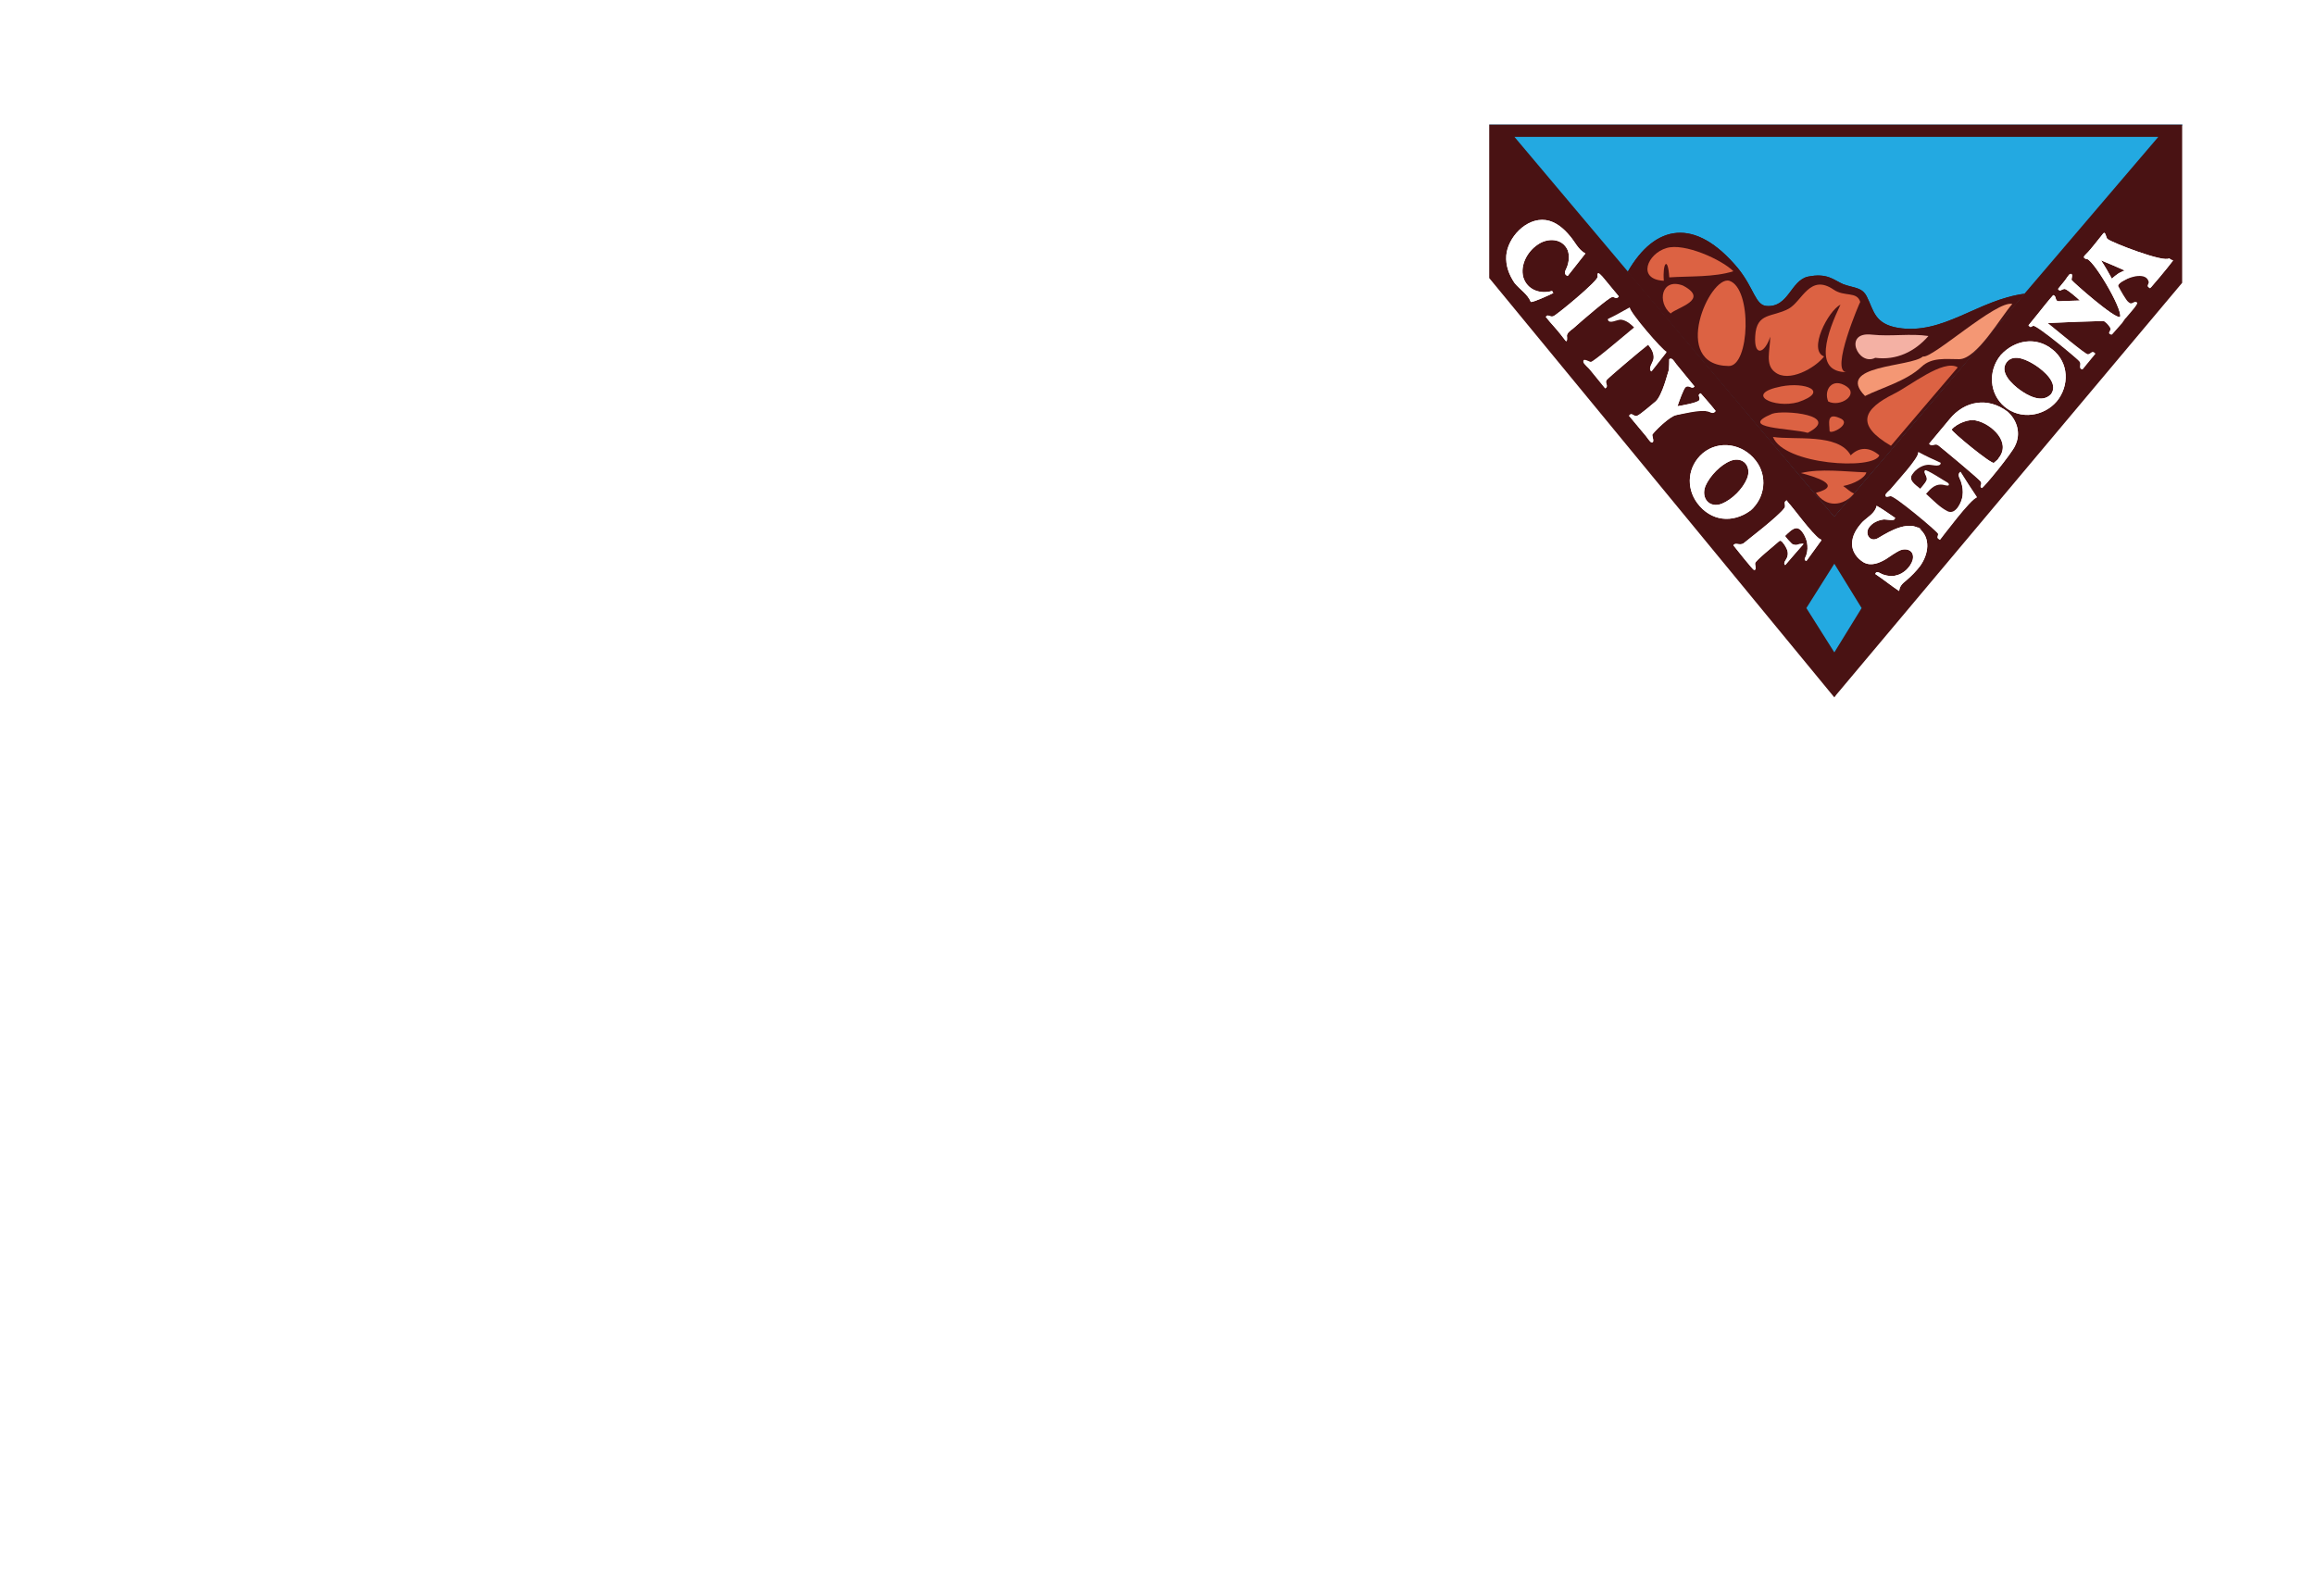 <svg width="580" height="400" xmlns="http://www.w3.org/2000/svg">
 <!-- Created with SVG Editor - http://github.com/mzalive/SVG Editor/ -->

 <g>
  <title>background</title>
  <rect fill="#fff" id="canvas_background" height="402" width="582" y="-1" x="-1"/>
  <g display="none" overflow="visible" y="0" x="0" height="100%" width="100%" id="canvasGrid">
   <rect fill="url(#gridpattern)" stroke-width="0" y="0" x="0" height="100%" width="100%"/>
  </g>
 </g>
 <g>
  <title>Layer 1</title>
  <g id="svg_50">
   <path id="svg_4" fill="#23A9E1" d="m373.11,31.233l86.462,100.987l87.317,-100.987l-173.779,0z"/>
   <path id="svg_5" fill="#491213" d="m460.085,31.233l-86.975,0l0,38.447l86.462,105.088l0.513,-0.683l86.633,-103.208l0,-39.643l-86.633,0zm0,97.569l-0.513,0.683l-80.14,-95.177l80.653,0l80.653,0l-80.653,94.494z"/>
   <path id="svg_6" fill="#491213" d="m459.573,129.486l0.513,-0.683l47.161,-55.192c-11.79,1.538 -20.334,10.423 -31.783,8.544c-5.81,-1.025 -5.981,-4.272 -7.689,-7.689c-1.196,-2.563 -3.247,-2.221 -5.981,-3.247c-2.392,-1.025 -3.93,-2.905 -8.885,-1.88c-4.272,1.025 -4.784,7.689 -10.252,7.348c-2.905,-0.171 -3.076,-4.272 -7.177,-9.398c-10.765,-12.986 -20.847,-11.107 -27.682,0.854l51.775,61.344z"/>
   <path id="svg_7" fill="white" d="m412.924,86.254c0.854,1.025 1.538,2.221 1.367,3.588c-0.171,1.025 -1.538,2.563 -0.513,3.076c1.196,-1.538 2.563,-3.247 3.759,-4.784c-1.025,-0.342 -9.227,-9.911 -9.227,-11.107c-1.88,1.025 -3.588,2.05 -5.468,2.905c0.342,1.196 2.221,0 3.247,0c1.367,0.171 2.392,1.025 3.417,2.05c-2.905,2.392 -10.082,8.544 -10.936,8.715c-0.342,0 -1.88,-1.025 -1.88,-0.171c0,0.513 1.538,1.709 1.709,2.05c1.196,1.538 2.563,3.076 3.759,4.614c1.025,-0.513 -0.171,-1.196 0.342,-2.05c0.513,-0.513 8.373,-7.177 10.423,-8.885z"/>
   <path id="svg_8" fill="white" d="m403.868,74.464c0.683,-0.171 1.025,0.683 1.709,-0.171c-1.367,-1.709 -2.734,-3.247 -4.101,-4.955c-0.683,-0.683 -1.367,-1.538 -1.196,0c0.171,1.025 -10.423,9.74 -11.107,9.911c-0.854,0.342 -1.367,-0.683 -1.88,0.171c1.196,1.538 2.563,2.905 3.759,4.443c0.342,0.513 0.854,1.025 1.196,1.538c0.513,0.513 0.342,-1.196 0.342,-1.025c-0.171,-0.854 0.854,-1.538 1.538,-2.05c2.563,-2.392 9.056,-7.86 9.74,-7.86z"/>
   <path id="svg_9" fill="white" d="m388.831,72.926c-3.076,0.854 -6.151,-0.342 -7.177,-3.417c-0.854,-3.076 1.025,-6.493 3.588,-8.202c2.392,-1.709 6.151,-1.709 7.518,1.367c0.513,1.367 0.342,2.905 -0.171,4.272c-0.342,0.854 -1.025,1.709 0.171,2.221c1.538,-1.88 2.905,-3.759 4.443,-5.639c-1.88,-1.025 -2.563,-2.905 -3.93,-4.443c-1.538,-1.88 -3.588,-3.588 -5.981,-3.93c-4.955,-0.683 -9.569,4.443 -9.911,8.885c-0.171,2.563 0.683,4.784 2.05,6.835c1.367,1.709 3.247,2.734 4.101,4.784c0.513,0.171 4.614,-1.709 5.639,-2.221c-0.171,-0.171 -0.171,-0.513 -0.342,-0.513c-1.196,0.342 0,0 0,0z"/>
   <path id="svg_10" fill="white" d="m455.984,135.124c-2.05,-1.367 -6.835,-8.031 -7.86,-9.056c-0.171,-0.171 -0.342,-0.513 -0.513,-0.683c0,0 -0.513,0.342 -0.342,0.342c-0.342,0.171 0.171,1.025 -0.171,1.538c-1.367,2.05 -9.911,8.544 -10.252,8.885c-1.025,0.683 -2.05,-0.342 -2.563,0.513c1.196,1.538 4.784,5.981 5.126,6.151c0.854,0.171 0.171,-1.367 0.342,-1.709c0.171,-0.683 4.443,-4.101 5.981,-5.468c0.513,-0.513 1.196,0.683 1.538,1.196c0.513,0.854 0.854,1.709 0.513,2.734c-0.171,0.683 -1.196,1.538 -0.513,2.05c1.025,-1.196 4.101,-4.784 4.443,-5.126c0.513,-0.513 -1.025,0 -0.854,-0.171c-0.683,0.342 -1.196,0.342 -1.88,0c-0.171,-0.171 -1.88,-1.88 -1.709,-2.05c0.683,-0.683 1.709,-1.709 2.563,-1.88c1.538,-0.342 2.734,2.563 2.905,3.588c0.171,1.025 0.171,2.05 -0.171,3.076c-0.171,0.683 -0.854,1.196 0,1.538c1.196,-1.709 2.392,-3.247 3.588,-4.955c0.342,-0.342 0,-0.513 -0.171,-0.513c-0.171,-0.171 0.342,0 0,0z"/>
   <path id="svg_11" fill="white" d="m438.555,127.948c3.759,-3.247 4.272,-8.715 1.367,-12.474c-3.247,-4.272 -9.227,-5.297 -13.328,-1.88c-3.759,3.247 -4.272,8.544 -1.367,12.474c3.417,4.614 8.885,5.126 13.328,1.88c2.05,-1.538 -0.171,0.171 0,0zm-0.854,-8.031c-1.025,2.563 -3.759,5.297 -6.322,6.322c-3.076,1.196 -5.297,-1.367 -4.101,-4.443c1.025,-2.563 3.759,-5.297 6.322,-6.322c3.247,-1.196 5.297,1.538 4.101,4.443c-0.513,1.538 0.171,-0.342 0,0z"/>
   <path id="svg_12" fill="white" d="m427.619,103c0.854,0.171 1.538,1.025 2.221,0c-1.196,-1.538 -2.563,-3.076 -3.759,-4.443c-1.025,0.513 0,0.854 -0.342,1.709c-0.342,0.683 -4.443,1.367 -5.468,1.538c0.342,-1.025 1.538,-4.443 2.05,-4.784c0.854,-0.683 1.538,0.683 2.221,-0.171c-1.538,-1.88 -3.076,-3.759 -4.614,-5.639c-0.513,-0.683 -1.025,-1.709 -1.709,-1.196c0,0 0,2.563 -0.171,2.905c-0.171,0.342 -1.538,6.151 -3.247,7.689c-0.854,0.683 -3.759,3.247 -4.614,3.588c-0.854,0.342 -1.367,-1.025 -2.05,0c1.367,1.709 2.905,3.417 4.272,5.126c0.171,0.171 1.025,1.538 1.367,1.538c0.854,0.171 0.171,-1.538 0.171,-1.88c0.342,-0.683 4.272,-4.614 5.981,-4.955c2.05,-0.513 5.126,-1.367 7.689,-1.025c0.513,0.171 -0.683,0 0,0z"/>
   <path id="svg_13" fill="white" d="m491.355,120.771c0.342,1.025 0.513,2.221 0.342,3.417c-0.171,1.538 -1.709,4.955 -3.759,3.93c-2.05,-1.025 -3.759,-2.905 -5.468,-4.443c1.367,-1.538 2.563,-2.905 4.955,-2.221c0.683,0.171 1.196,0 0.513,-0.513c-0.683,-0.342 -5.297,-3.417 -5.639,-3.076c-0.513,0.513 0.854,1.538 0.342,2.563c-0.342,0.683 -1.025,1.367 -1.538,2.05c-1.196,-1.025 -3.247,-2.221 -1.88,-3.93c0.854,-1.196 2.221,-2.05 3.588,-2.221c1.025,-0.171 3.076,0.683 3.417,-0.342c-1.88,-0.854 -3.759,-1.709 -5.639,-2.734c0.342,1.367 -5.639,7.689 -7.006,9.398c-0.171,0.171 -1.196,1.025 -1.196,1.367c0,0.683 1.025,0.171 1.196,0.171c0.854,-0.342 11.619,8.715 11.961,9.398c0.171,0.513 -0.342,1.025 0,1.196c0,0 0.342,0.342 0.513,0.342c0.683,-0.854 7.689,-10.252 9.227,-10.594c-1.367,-2.05 -2.734,-4.101 -4.101,-6.322c-1.025,0.683 0,1.88 0.171,2.563z"/>
   <path id="svg_14" fill="white" d="m480.761,132.39c-3.588,-2.221 -9.569,2.221 -10.423,2.563c-1.709,0.854 -3.076,-0.854 -2.221,-2.563c0.854,-1.367 2.392,-2.05 3.93,-2.221c0.513,0 2.392,0.342 2.563,0c0.171,-0.342 0.342,-0.342 0,-0.513c-1.538,-1.025 -2.905,-2.05 -4.443,-2.905c-0.342,1.88 -2.392,2.905 -3.588,4.101c-1.367,1.538 -2.563,3.247 -2.563,5.468c0,1.88 1.196,3.588 2.905,4.614c1.88,1.025 3.93,0.171 5.639,-0.854c1.025,-0.683 2.221,-1.538 3.247,-2.05c1.709,-0.854 3.93,-0.171 3.417,2.221c-0.513,1.88 -2.392,3.588 -4.101,3.93c-1.025,0.342 -2.221,0.171 -3.247,-0.171c-0.683,-0.171 -1.709,-1.196 -2.05,-0.171c2.05,1.367 3.93,2.905 5.981,4.272c0.171,-1.367 0.854,-1.88 1.88,-2.734c1.196,-1.025 2.392,-2.221 3.417,-3.588c2.05,-2.905 2.734,-7.006 -0.342,-9.398z"/>
   <path id="svg_15" fill="white" d="m480.761,132.39c1.709,0.854 -1.025,-0.854 0,0l0,0z"/>
   <path id="svg_16" fill="white" d="m543.472,64.724c-1.196,1.196 -14.353,-3.93 -15.379,-4.784c-0.513,-0.171 -0.513,-2.221 -1.196,-1.367c-0.683,0.854 -1.367,1.709 -2.05,2.563c-0.683,0.854 -1.367,1.709 -2.221,2.563c-0.513,0.513 -0.854,0.854 0,1.196c1.367,-0.683 9.227,12.474 8.544,14.524c-1.196,0.683 -11.79,-8.715 -12.132,-9.227c-0.171,-0.171 0.513,-1.709 -0.342,-1.538c-0.342,0 -1.196,1.538 -1.538,1.88c-0.513,0.683 -1.025,1.196 -1.538,1.88c0.513,0.854 0.854,0 1.709,0c0.683,0.171 3.076,2.221 3.759,2.905c-1.196,0 -4.614,0.171 -4.955,0.171c-1.538,0.171 -0.683,-1.196 -1.709,-1.538c-1.367,1.538 -2.563,3.076 -3.93,4.784c-0.683,0.854 -1.538,1.88 -2.221,2.734c-0.171,0.171 0,0 0.171,0.171c0.513,0.513 0.171,0.342 1.025,0c0.854,-0.342 11.278,8.373 11.619,8.885c0.683,0.854 -0.342,1.709 0.683,2.05c1.025,-1.196 2.05,-2.563 3.076,-3.759c0.171,-0.171 0.171,-0.171 0,-0.342c-0.683,-0.683 -0.854,0.342 -1.709,0.342c-0.854,-0.171 -7.518,-5.81 -10.082,-7.86c3.076,-0.171 12.474,-0.513 14.012,-0.513c0.513,0 1.88,1.538 1.88,2.05c-0.171,0.683 -0.854,1.025 0.171,1.367c0.854,-1.025 1.709,-1.88 2.563,-2.905l0.342,-0.513c0.171,-0.171 0.171,-0.171 0.342,-0.513l0.342,-0.342c0.683,-0.854 3.076,-3.417 2.734,-3.759c-0.854,-0.683 -1.196,0.854 -2.221,-0.171c-0.513,-0.342 -2.05,-3.076 -2.392,-3.759c-0.513,-0.683 1.025,-1.538 1.709,-1.88c1.367,-0.854 5.468,-2.05 5.981,0.513c0,0.513 -0.513,0.854 -0.171,1.196c0,0 0.342,0.342 0.513,0.342c0.342,-0.342 4.101,-4.784 5.639,-6.835c-0.683,-0.171 -0.854,-0.342 -1.025,-0.513zm-12.645,3.759c0.171,-0.171 0.342,-0.171 0,0c-0.513,0.342 -1.196,0.854 -1.709,1.367c-0.854,-1.538 -1.709,-3.076 -2.734,-4.614c2.05,0.854 4.101,1.709 5.981,2.563c-0.342,0 -0.854,0.342 -1.538,0.683z"/>
   <path id="svg_17" fill="white" d="m514.253,87.621c-4.101,-3.417 -9.569,-2.392 -12.986,1.367c-3.247,3.93 -2.905,9.74 1.025,12.986c3.93,3.247 9.74,2.392 12.986,-1.367c3.247,-3.93 3.076,-9.74 -1.025,-12.986zm-0.513,11.278c-2.221,2.221 -5.81,0.171 -7.689,-1.196c-1.88,-1.367 -5.297,-4.443 -3.247,-7.006c1.88,-2.221 5.297,-0.342 7.177,0.854c2.05,1.367 5.81,4.443 3.93,7.177c0.171,-0.171 0.171,-0.171 -0.171,0.171z"/>
   <path id="svg_18" fill="white" d="m514.253,87.621c2.05,1.709 -0.513,-0.342 0,0l0,0z"/>
   <path id="svg_19" fill="white" d="m513.74,98.899c0.171,-0.171 0.171,-0.171 0.171,-0.171c-0.171,0.171 -0.171,0.171 -0.171,0.171z"/>
   <path id="svg_20" fill="white" d="m502.975,103.171c0.171,0.171 0.513,0.342 0,0c-4.955,-3.759 -10.765,-2.734 -14.524,1.88c-1.709,2.05 -3.417,4.101 -5.126,6.151c0.683,0.854 1.367,-0.171 2.221,0.342c0.683,0.513 10.594,8.715 10.765,9.227c0.342,0.854 -0.513,0.854 0.171,1.538c0.342,0.171 7.689,-8.885 8.373,-10.594c1.538,-3.076 0.513,-6.493 -1.88,-8.544zm-2.221,11.619c-0.342,0.513 0,0.171 -1.196,1.196c-0.513,0.513 -10.936,-8.031 -10.594,-8.373c1.367,-1.538 4.443,-2.734 6.151,-2.221c3.759,0.683 8.885,5.297 5.639,9.398z"/>
   <path id="svg_21" fill="#491213" d="m459.573,129.486l0.513,-0.683l47.161,-55.192c-11.79,1.538 -20.334,10.423 -31.783,8.544c-5.81,-1.025 -5.981,-4.272 -7.689,-7.689c-1.196,-2.563 -3.247,-2.221 -5.981,-3.247c-2.392,-1.025 -3.93,-2.905 -8.885,-1.88c-4.272,1.025 -4.784,7.689 -10.252,7.348c-2.905,-0.171 -3.076,-4.272 -7.177,-9.398c-10.765,-12.986 -20.847,-11.107 -27.682,0.854l51.775,61.344z"/>
   <path id="svg_22" fill="#23A9E1" d="m452.567,152.383l7.006,-11.107l6.835,11.107l-6.835,11.107l-7.006,-11.107z"/>
   <path id="svg_23" fill="white" d="m412.924,86.425c0.854,1.025 1.538,2.221 1.367,3.588c-0.171,1.025 -1.538,2.734 -0.513,3.076c1.196,-1.538 2.563,-3.247 3.759,-4.784c-1.025,-0.342 -9.227,-9.911 -9.227,-11.107c-1.88,1.025 -3.588,2.05 -5.468,2.905c0.342,1.196 2.221,0 3.247,0c1.367,0.171 2.392,1.025 3.417,2.05c-2.905,2.392 -10.082,8.544 -10.936,8.715c-0.342,0 -1.88,-1.025 -1.88,-0.171c0,0.513 1.538,1.709 1.709,2.05c1.196,1.538 2.563,3.076 3.759,4.614c1.025,-0.513 -0.171,-1.196 0.342,-2.05c0.513,-0.683 8.373,-7.348 10.423,-8.885z"/>
   <path id="svg_24" fill="white" d="m403.868,74.464c0.683,-0.171 1.025,0.683 1.709,-0.171c-1.367,-1.709 -2.734,-3.247 -4.101,-4.955c-0.683,-0.683 -1.367,-1.538 -1.196,0c0.171,1.025 -10.423,9.74 -11.107,9.911c-0.854,0.342 -1.367,-0.683 -1.88,0.171c1.196,1.538 2.563,2.905 3.759,4.443c0.342,0.513 0.854,1.025 1.196,1.538c0.513,0.513 0.342,-1.196 0.342,-1.025c-0.171,-0.854 0.854,-1.538 1.538,-2.05c2.563,-2.221 9.056,-7.86 9.74,-7.86z"/>
   <path id="svg_25" fill="white" d="m388.831,72.926c-3.076,0.854 -6.322,-0.342 -7.177,-3.417c-0.854,-3.076 1.025,-6.493 3.588,-8.202c2.392,-1.709 6.151,-1.709 7.518,1.367c0.513,1.367 0.342,2.905 -0.171,4.272c-0.342,0.854 -1.025,1.709 0.171,2.221c1.538,-1.88 2.905,-3.759 4.443,-5.639c-1.88,-1.025 -2.563,-2.905 -3.93,-4.443c-1.538,-1.88 -3.588,-3.588 -5.981,-3.93c-4.955,-0.683 -9.569,4.443 -9.911,8.885c-0.171,2.563 0.683,4.784 2.05,6.835c1.367,1.709 3.247,2.734 4.101,4.784c0.513,0.171 4.614,-1.709 5.639,-2.221c-0.171,-0.171 -0.171,-0.342 -0.342,-0.513c-1.196,0.342 0,0 0,0z"/>
   <path id="svg_26" fill="white" d="m455.984,135.124c-2.05,-1.367 -6.835,-8.031 -7.86,-9.056c-0.171,-0.171 -0.342,-0.513 -0.513,-0.683c0,0 -0.513,0.342 -0.342,0.342c-0.342,0.171 0.171,1.025 -0.171,1.538c-1.367,2.05 -9.911,8.544 -10.252,8.885c-1.025,0.683 -2.05,-0.342 -2.563,0.513c1.196,1.538 4.784,5.981 5.126,6.151c0.854,0.171 0.171,-1.367 0.342,-1.709c0.171,-0.683 4.443,-4.101 5.981,-5.468c0.513,-0.513 1.196,0.683 1.538,1.196c0.513,0.854 0.854,1.709 0.513,2.734c-0.171,0.683 -1.196,1.538 -0.513,2.05c1.025,-1.196 4.101,-4.784 4.443,-5.126c0.513,-0.513 -1.025,0 -0.854,-0.171c-0.683,0.342 -1.196,0.342 -1.88,0c-0.171,-0.171 -1.88,-1.88 -1.709,-2.05c0.683,-0.683 1.709,-1.709 2.563,-1.88c1.538,-0.342 2.734,2.563 2.905,3.588c0.171,1.025 0.171,2.05 -0.171,3.076c-0.171,0.683 -0.854,1.196 0,1.538c1.196,-1.709 2.392,-3.247 3.588,-4.955c0.342,-0.342 0,-0.513 -0.171,-0.513c-0.171,-0.171 0.342,0 0,0z"/>
   <path id="svg_27" fill="white" d="m438.555,127.948c3.759,-3.247 4.272,-8.715 1.367,-12.474c-3.247,-4.272 -9.227,-5.297 -13.328,-1.88c-3.759,3.247 -4.272,8.544 -1.367,12.474c3.417,4.614 8.885,5.126 13.328,1.88c2.05,-1.538 -0.171,0.171 0,0zm-0.854,-8.031c-1.025,2.563 -3.759,5.297 -6.322,6.322c-3.076,1.196 -5.297,-1.367 -4.101,-4.443c1.196,-2.563 3.759,-5.297 6.322,-6.322c3.247,-1.196 5.297,1.538 4.101,4.443c-0.683,1.538 0.171,-0.342 0,0z"/>
   <path id="svg_28" fill="white" d="m427.619,103c0.854,0.171 1.538,0.854 2.221,0c-1.196,-1.538 -2.563,-3.076 -3.759,-4.443c-1.025,0.513 0,0.854 -0.342,1.709c-0.342,0.683 -4.443,1.367 -5.468,1.538c0.342,-1.025 1.538,-4.443 2.05,-4.784c0.854,-0.683 1.538,0.683 2.221,-0.171c-1.538,-1.88 -3.076,-3.759 -4.614,-5.639c-0.513,-0.683 -1.025,-1.709 -1.709,-1.196c0,0 0,2.563 -0.171,2.905c-0.171,0.342 -1.538,6.151 -3.247,7.689c-0.854,0.683 -3.759,3.247 -4.614,3.588c-0.854,0.342 -1.367,-1.025 -2.05,0c1.367,1.709 2.905,3.417 4.272,5.126c0.171,0.171 1.025,1.538 1.367,1.538c0.854,0.171 0.171,-1.538 0.171,-1.88c0.342,-0.683 4.272,-4.614 5.981,-4.955c2.05,-0.342 5.126,-1.196 7.689,-1.025c0.513,0.171 -0.683,0 0,0z"/>
   <path id="svg_29" fill="#DC6243" d="m416.854,70.363c-6.835,-0.342 -4.101,-6.835 0.683,-8.202c4.443,-1.367 13.841,2.905 16.746,5.81c-4.784,1.538 -10.936,1.196 -16.062,1.538c-0.342,-5.468 -1.709,-3.588 -1.367,0.854z"/>
   <path id="svg_30" fill="#DC6243" d="m418.563,78.565c-3.417,-2.734 -2.392,-9.056 3.076,-7.006c6.835,3.588 -1.538,5.468 -3.076,7.006z"/>
   <path id="svg_31" fill="#DC6243" d="m433.087,91.722c-14.695,-0.171 -4.784,-22.726 0.171,-21.359c5.81,1.88 5.126,21.53 -0.171,21.359z"/>
   <path id="svg_32" fill="#DC6243" d="m443.511,84.375c-1.367,4.272 -4.101,5.126 -3.759,-0.171c0.342,-5.981 4.272,-4.614 8.373,-6.835c3.417,-1.88 5.297,-8.885 11.278,-4.784c2.734,1.88 5.81,0.342 6.664,3.076c0,-0.171 -7.689,17.6 -3.417,17.6c-8.544,0 -4.784,-10.082 -1.538,-16.917c-3.076,1.538 -8.202,11.449 -4.101,12.986c-2.221,2.905 -8.885,6.664 -12.303,3.93c-2.563,-1.88 -1.196,-5.468 -1.196,-8.885z"/>
   <path id="svg_33" fill="#DC6243" d="m450.516,100.779c-5.981,1.709 -13.841,-2.05 -4.272,-3.93c5.981,-1.196 12.303,1.196 4.272,3.93c0.171,0 -0.171,0 0,0z"/>
   <path id="svg_34" fill="#DC6243" d="m458.035,100.608c-1.196,-2.905 1.025,-6.151 4.614,-3.759c3.076,2.05 -1.538,5.297 -4.614,3.759z"/>
   <path id="svg_35" fill="#DC6243" d="m452.909,108.468c-4.101,-1.196 -17.942,-1.025 -8.885,-4.784c2.905,-1.025 17.429,0.342 8.885,4.784z"/>
   <path id="svg_36" fill="#DC6243" d="m458.377,107.955c0,-1.709 -0.854,-4.614 2.392,-3.247c3.759,1.367 -2.392,4.443 -2.392,3.247c0,0 0,-0.342 0,0z"/>
   <path id="svg_37" fill="#DC6243" d="m470.851,114.107c-2.392,-2.05 -4.955,-2.221 -7.177,0c-3.076,-5.639 -14.183,-3.759 -19.48,-4.614c2.734,7.006 25.289,8.373 26.656,4.614z"/>
   <path id="svg_38" fill="#DC6243" d="m467.604,118.379c-5.468,-0.171 -11.449,-1.025 -16.404,0.171c3.247,0.854 10.936,3.076 3.759,4.955c2.563,3.759 6.835,3.417 9.569,0.171c-1.196,-0.513 -1.709,-1.196 -2.734,-1.88c2.734,-0.513 5.468,-2.05 5.81,-3.417z"/>
   <path id="svg_39" fill="#DC6243" d="m473.755,111.715c-9.056,-5.297 -6.835,-9.227 0.683,-12.986c3.93,-1.88 12.474,-8.885 16.062,-6.664c-5.639,6.664 -11.278,13.157 -16.746,19.651z"/>
   <path id="svg_40" fill="#F49774" d="m467.262,99.241c-7.689,-7.86 11.449,-7.177 14.524,-9.911c2.221,0.683 18.454,-14.183 22.385,-13.157c-2.905,3.247 -8.885,13.841 -13.328,13.841c-3.417,0 -6.835,-0.513 -9.398,1.88c-3.759,3.588 -10.082,5.297 -14.183,7.348z"/>
   <path id="svg_41" fill="#F4B1A4" d="m469.825,89.672c-4.272,2.221 -8.202,-6.664 -0.854,-5.81c4.784,0.513 9.74,-0.342 14.183,0.342c-3.417,3.93 -8.031,6.151 -13.328,5.468z"/>
   <path id="svg_42" fill="white" d="m491.355,120.942c0.342,1.025 0.513,2.221 0.342,3.417c-0.171,1.538 -1.709,4.955 -3.759,3.93c-2.05,-1.025 -3.759,-2.905 -5.468,-4.443c1.367,-1.538 2.563,-2.905 4.955,-2.221c0.683,0.171 1.196,0 0.513,-0.513c-0.683,-0.342 -5.297,-3.417 -5.639,-3.076c-0.513,0.513 0.854,1.538 0.342,2.563c-0.342,0.683 -1.025,1.367 -1.538,2.05c-1.196,-1.025 -3.247,-2.221 -1.88,-3.93c0.854,-1.196 2.221,-2.05 3.588,-2.221c1.025,-0.171 3.076,0.683 3.417,-0.342c-1.88,-0.854 -3.759,-1.709 -5.639,-2.734c0.342,1.367 -5.639,7.689 -7.006,9.398c-0.171,0.171 -1.196,1.025 -1.196,1.367c0,0.683 1.025,0.171 1.196,0.171c0.854,-0.342 11.619,8.715 11.961,9.398c0.171,0.513 -0.342,1.025 0,1.196c0,0 0.342,0.342 0.513,0.342c0.683,-0.854 7.689,-10.252 9.227,-10.594c-1.367,-2.05 -2.734,-4.101 -4.101,-6.322c-1.025,0.513 0,1.709 0.171,2.563z"/>
   <path id="svg_43" fill="white" d="m480.761,132.39c-3.588,-2.221 -9.569,2.221 -10.423,2.563c-1.709,0.854 -3.076,-0.854 -2.221,-2.563c0.854,-1.367 2.392,-2.05 3.93,-2.221c0.513,0 2.221,0.342 2.563,0c0.171,-0.342 0.342,-0.342 0,-0.513c-1.538,-1.025 -2.905,-2.05 -4.443,-2.905c-0.342,1.88 -2.392,2.905 -3.588,4.101c-1.367,1.538 -2.563,3.247 -2.563,5.468c0,1.88 1.196,3.588 2.905,4.614c1.88,1.025 3.93,0.171 5.639,-0.854c1.025,-0.683 2.221,-1.538 3.247,-2.05c1.709,-0.854 3.93,-0.171 3.417,2.221c-0.513,1.88 -2.392,3.588 -4.101,3.93c-1.025,0.342 -2.221,0.171 -3.247,-0.171c-0.683,-0.171 -1.709,-1.196 -2.05,-0.171c2.05,1.367 3.93,2.905 5.981,4.272c0.171,-1.367 0.854,-1.88 1.88,-2.734c1.196,-1.025 2.392,-2.221 3.417,-3.588c2.05,-2.905 2.734,-7.006 -0.342,-9.398z"/>
   <path id="svg_44" fill="white" d="m480.761,132.39c1.709,1.025 -1.025,-0.854 0,0l0,0z"/>
   <path id="svg_45" fill="white" d="m543.472,64.724c-1.196,1.196 -14.353,-3.93 -15.379,-4.784c-0.513,-0.171 -0.513,-2.221 -1.196,-1.367c-0.683,0.854 -1.367,1.709 -2.05,2.563c-0.683,0.854 -1.367,1.709 -2.221,2.563c-0.513,0.513 -0.854,0.854 0,1.196c1.367,-0.683 9.227,12.474 8.544,14.524c-1.196,0.683 -11.79,-8.715 -12.132,-9.227c-0.171,-0.171 0.513,-1.709 -0.342,-1.538c-0.342,0 -1.196,1.538 -1.538,1.88c-0.513,0.683 -1.025,1.196 -1.538,1.88c0.513,0.854 0.854,0 1.709,0c0.683,0.171 3.076,2.221 3.759,2.905c-1.196,0 -4.614,0.171 -4.955,0.171c-1.538,0.171 -0.683,-1.196 -1.709,-1.538c-1.367,1.538 -2.563,3.076 -3.93,4.784c-0.683,0.854 -1.538,1.88 -2.221,2.734c-0.171,0.171 0,0 0,0.171c0.513,0.513 0.171,0.342 1.025,0c0.854,-0.342 11.278,8.373 11.619,8.885c0.683,0.683 -0.342,1.709 0.683,2.05c1.025,-1.196 2.05,-2.563 3.076,-3.759c0.171,-0.171 0.171,-0.171 0,-0.342c-0.683,-0.683 -0.854,0.342 -1.709,0.342c-0.854,-0.171 -7.518,-5.81 -10.082,-7.86c3.076,-0.171 12.474,-0.513 14.012,-0.513c0.513,0 1.88,1.538 1.88,2.05c-0.171,0.683 -0.854,1.025 0.171,1.367c0.854,-1.025 1.709,-1.88 2.563,-2.905l0.342,-0.513c0.171,-0.171 0.171,-0.171 0.342,-0.513l0.342,-0.342c0.683,-0.854 3.076,-3.417 2.734,-3.588c-0.854,-0.683 -1.196,0.854 -2.221,-0.171c-0.513,-0.342 -2.05,-3.076 -2.392,-3.759c-0.513,-0.683 1.025,-1.538 1.709,-1.88c1.367,-0.854 5.468,-2.05 5.981,0.513c0,0.513 -0.513,0.854 -0.171,1.196c0,0 0.342,0.342 0.513,0.342c0.342,-0.342 4.101,-4.784 5.639,-6.835c-0.513,-0.342 -0.683,-0.513 -0.854,-0.683zm-12.645,3.759c0.171,0 0.342,-0.171 0,0c-0.513,0.342 -1.196,0.854 -1.709,1.367c-0.854,-1.538 -1.709,-3.076 -2.734,-4.614c2.05,0.854 4.101,1.709 5.981,2.563c-0.342,0.171 -0.854,0.342 -1.538,0.683z"/>
   <path id="svg_46" fill="white" d="m514.253,87.621c-4.101,-3.417 -9.569,-2.392 -12.986,1.367c-3.247,3.93 -2.905,9.74 1.025,12.986c3.93,3.247 9.74,2.392 12.986,-1.367c3.247,-3.93 3.076,-9.74 -1.025,-12.986zm-0.513,11.278c0,0 0,0.171 0,0c-2.221,2.221 -5.81,0.171 -7.689,-1.196c-1.88,-1.367 -5.297,-4.443 -3.247,-7.006c1.88,-2.221 5.297,-0.342 7.177,0.854c2.05,1.367 5.81,4.443 3.93,7.177c0.171,-0.171 0.171,-0.171 -0.171,0.171z"/>
   <path id="svg_47" fill="white" d="m514.253,87.621c2.05,1.709 -0.513,-0.342 0,0l0,0z"/>
   <path id="svg_48" fill="white" d="m513.74,99.07c0,-0.171 0,-0.171 0,0c0.171,-0.171 0.171,-0.171 0.171,-0.171c-0.171,0 -0.171,0.171 -0.171,0.171z"/>
   <path id="svg_49" fill="white" d="m502.975,103.171c0.171,0.171 0.513,0.513 0,0c-4.955,-3.759 -10.765,-2.734 -14.524,1.88c-1.709,2.05 -3.417,4.101 -5.126,6.151c0.683,0.854 1.367,-0.171 2.221,0.342c0.683,0.513 10.594,8.715 10.765,9.227c0.342,0.854 -0.513,0.854 0.171,1.538c0.342,0.171 7.689,-8.885 8.373,-10.594c1.538,-3.076 0.513,-6.322 -1.88,-8.544zm-2.221,11.619c-0.342,0.513 0,0.171 -1.196,1.196c-0.513,0.513 -10.936,-8.031 -10.594,-8.373c1.367,-1.538 4.443,-2.734 6.151,-2.221c3.759,0.854 8.885,5.468 5.639,9.398z"/>
  </g>
 </g>
</svg>